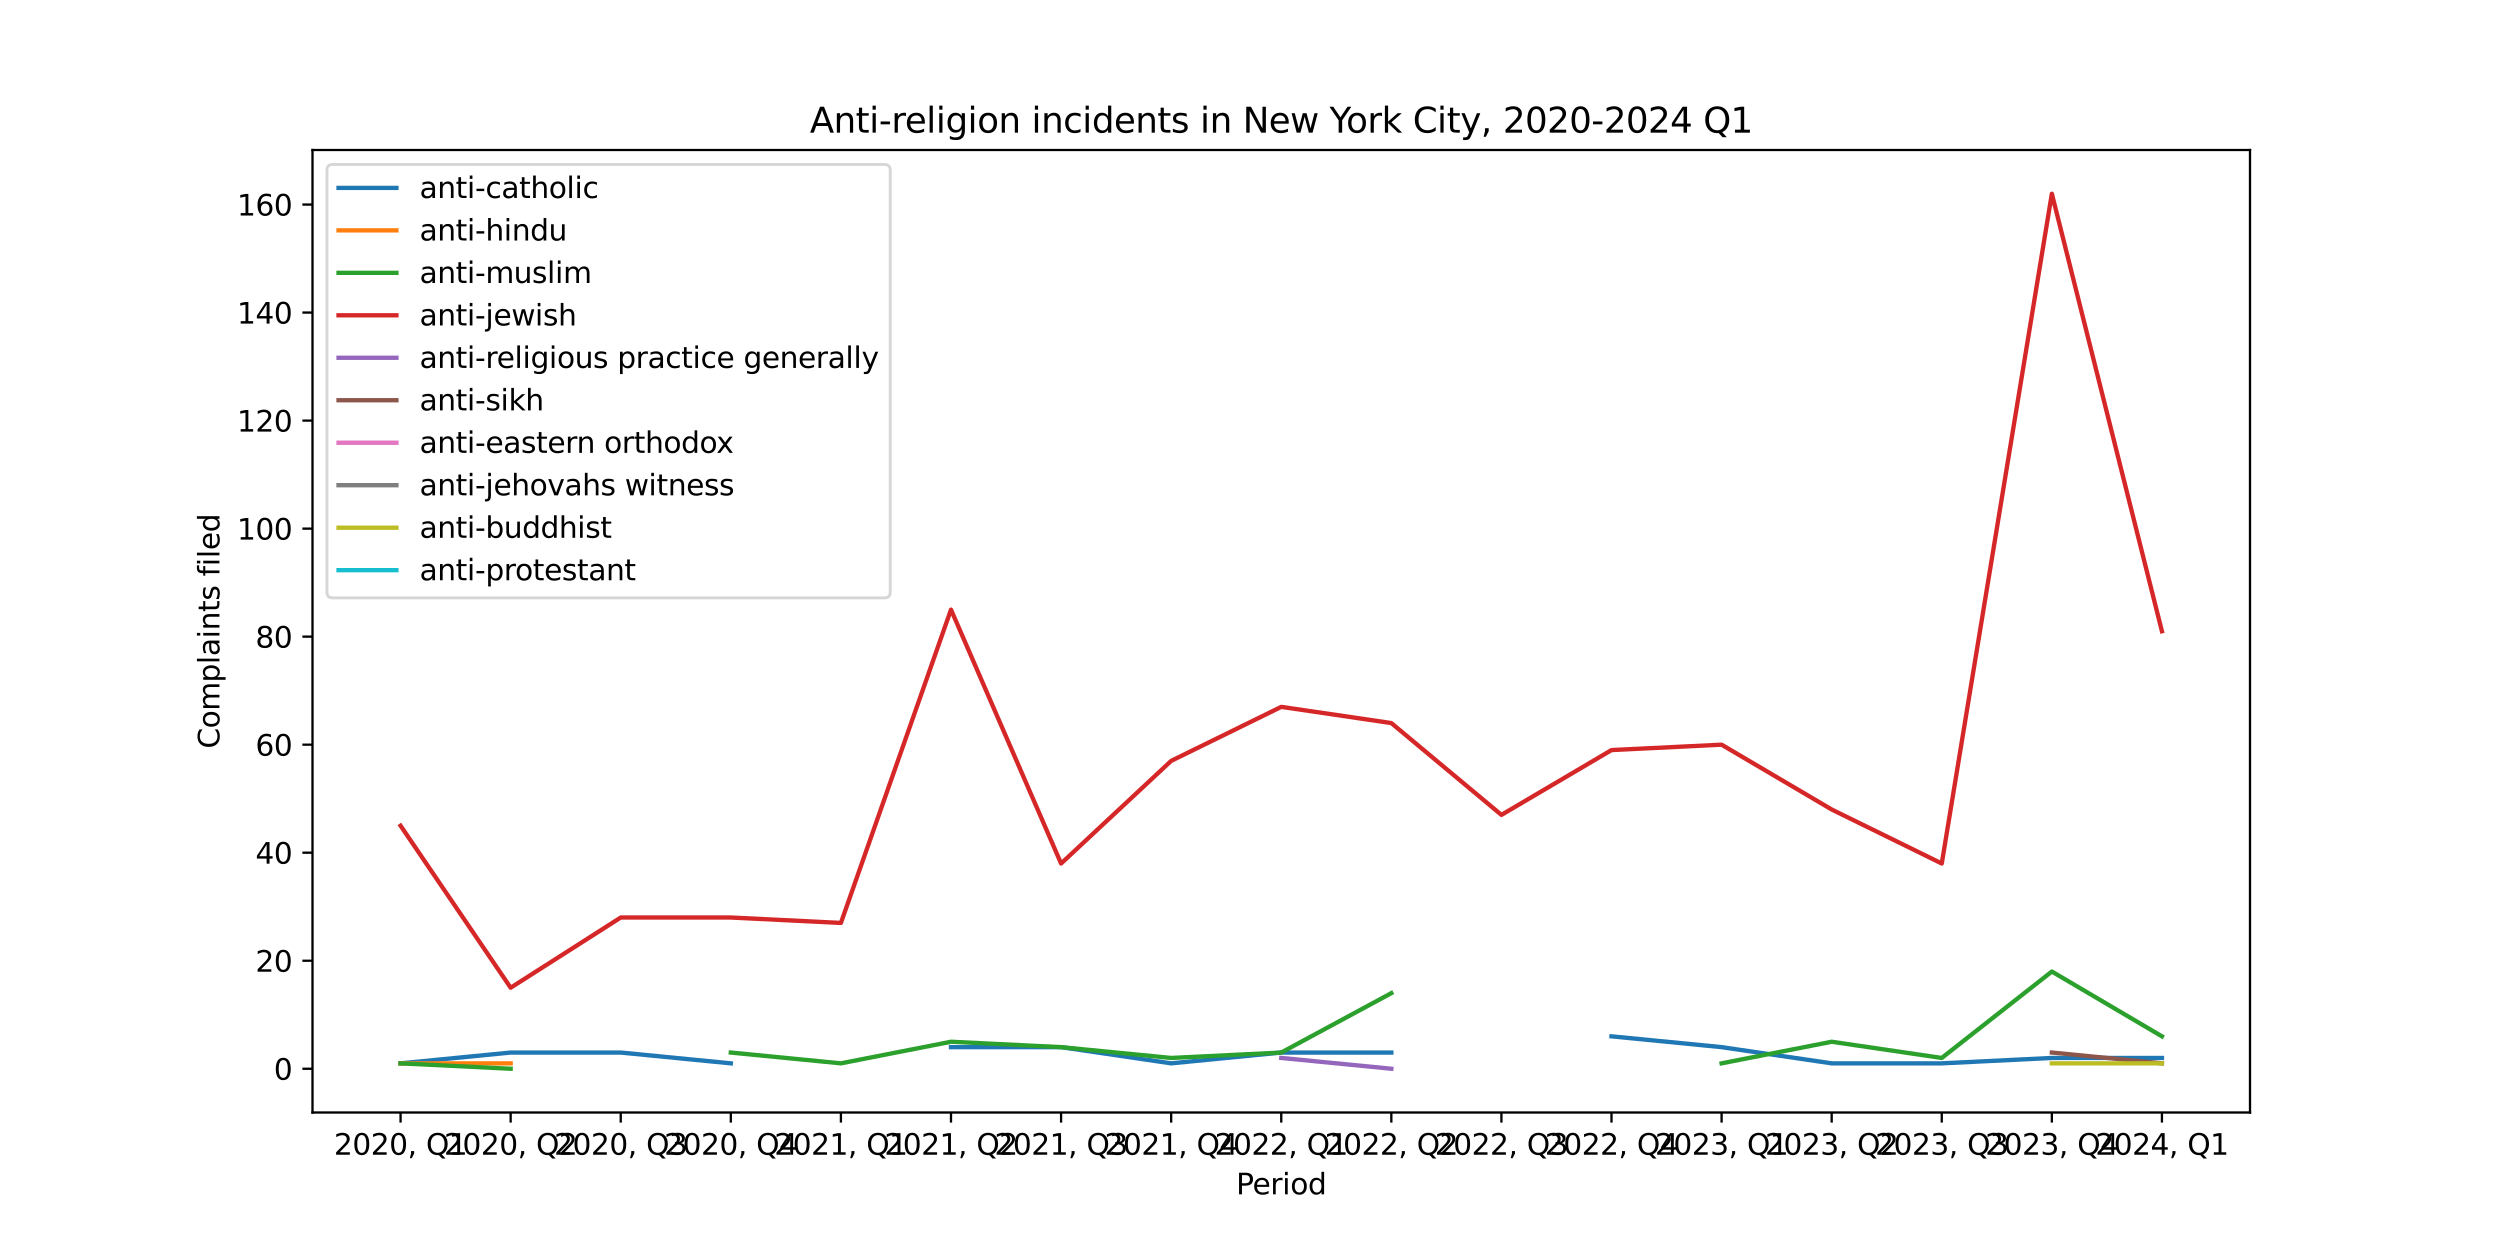 <?xml version="1.0" encoding="utf-8" standalone="no"?>
<!DOCTYPE svg PUBLIC "-//W3C//DTD SVG 1.1//EN"
  "http://www.w3.org/Graphics/SVG/1.1/DTD/svg11.dtd">
<svg xmlns:xlink="http://www.w3.org/1999/xlink" width="864pt" height="432pt" viewBox="0 0 864 432" xmlns="http://www.w3.org/2000/svg" version="1.1">
 <defs>
  <style type="text/css">*{stroke-linejoin: round; stroke-linecap: butt}</style>
 </defs>
 <g id="figure_1">
  <g id="patch_1">
   <path d="M 0 432 
L 864 432 
L 864 0 
L 0 0 
z
" style="fill: #ffffff"/>
  </g>
  <g id="axes_1">
   <g id="patch_2">
    <path d="M 108 384.48 
L 777.6 384.48 
L 777.6 51.84 
L 108 51.84 
z
" style="fill: #ffffff"/>
   </g>
   <g id="matplotlib.axis_1">
    <g id="xtick_1">
     <g id="line2d_1">
      <defs>
       <path id="m93e5ecb698" d="M 0 0 
L 0 3.5 
" style="stroke: #000000; stroke-width: 0.8"/>
      </defs>
      <g>
       <use xlink:href="#m93e5ecb698" x="138.436" y="384.48" style="stroke: #000000; stroke-width: 0.8"/>
      </g>
     </g>
     <g id="text_1">
      <!-- 2020, Q1 -->
      <g transform="translate(115.416 399.078) scale(0.1 -0.1)">
       <defs>
        <path id="DejaVuSans-32" d="M 1228 531 
L 3431 531 
L 3431 0 
L 469 0 
L 469 531 
Q 828 903 1448 1529 
Q 2069 2156 2228 2338 
Q 2531 2678 2651 2914 
Q 2772 3150 2772 3378 
Q 2772 3750 2511 3984 
Q 2250 4219 1831 4219 
Q 1534 4219 1204 4116 
Q 875 4013 500 3803 
L 500 4441 
Q 881 4594 1212 4672 
Q 1544 4750 1819 4750 
Q 2544 4750 2975 4387 
Q 3406 4025 3406 3419 
Q 3406 3131 3298 2873 
Q 3191 2616 2906 2266 
Q 2828 2175 2409 1742 
Q 1991 1309 1228 531 
z
" transform="scale(0.016)"/>
        <path id="DejaVuSans-30" d="M 2034 4250 
Q 1547 4250 1301 3770 
Q 1056 3291 1056 2328 
Q 1056 1369 1301 889 
Q 1547 409 2034 409 
Q 2525 409 2770 889 
Q 3016 1369 3016 2328 
Q 3016 3291 2770 3770 
Q 2525 4250 2034 4250 
z
M 2034 4750 
Q 2819 4750 3233 4129 
Q 3647 3509 3647 2328 
Q 3647 1150 3233 529 
Q 2819 -91 2034 -91 
Q 1250 -91 836 529 
Q 422 1150 422 2328 
Q 422 3509 836 4129 
Q 1250 4750 2034 4750 
z
" transform="scale(0.016)"/>
        <path id="DejaVuSans-2c" d="M 750 794 
L 1409 794 
L 1409 256 
L 897 -744 
L 494 -744 
L 750 256 
L 750 794 
z
" transform="scale(0.016)"/>
        <path id="DejaVuSans-20" transform="scale(0.016)"/>
        <path id="DejaVuSans-51" d="M 2522 4238 
Q 1834 4238 1429 3725 
Q 1025 3213 1025 2328 
Q 1025 1447 1429 934 
Q 1834 422 2522 422 
Q 3209 422 3611 934 
Q 4013 1447 4013 2328 
Q 4013 3213 3611 3725 
Q 3209 4238 2522 4238 
z
M 3406 84 
L 4238 -825 
L 3475 -825 
L 2784 -78 
Q 2681 -84 2626 -87 
Q 2572 -91 2522 -91 
Q 1538 -91 948 567 
Q 359 1225 359 2328 
Q 359 3434 948 4092 
Q 1538 4750 2522 4750 
Q 3503 4750 4090 4092 
Q 4678 3434 4678 2328 
Q 4678 1516 4351 937 
Q 4025 359 3406 84 
z
" transform="scale(0.016)"/>
        <path id="DejaVuSans-31" d="M 794 531 
L 1825 531 
L 1825 4091 
L 703 3866 
L 703 4441 
L 1819 4666 
L 2450 4666 
L 2450 531 
L 3481 531 
L 3481 0 
L 794 0 
L 794 531 
z
" transform="scale(0.016)"/>
       </defs>
       <use xlink:href="#DejaVuSans-32"/>
       <use xlink:href="#DejaVuSans-30" x="63.623"/>
       <use xlink:href="#DejaVuSans-32" x="127.246"/>
       <use xlink:href="#DejaVuSans-30" x="190.869"/>
       <use xlink:href="#DejaVuSans-2c" x="254.492"/>
       <use xlink:href="#DejaVuSans-20" x="286.279"/>
       <use xlink:href="#DejaVuSans-51" x="318.066"/>
       <use xlink:href="#DejaVuSans-31" x="396.777"/>
      </g>
     </g>
    </g>
    <g id="xtick_2">
     <g id="line2d_2">
      <g>
       <use xlink:href="#m93e5ecb698" x="176.482" y="384.48" style="stroke: #000000; stroke-width: 0.8"/>
      </g>
     </g>
     <g id="text_2">
      <!-- 2020, Q2 -->
      <g transform="translate(153.462 399.078) scale(0.1 -0.1)">
       <use xlink:href="#DejaVuSans-32"/>
       <use xlink:href="#DejaVuSans-30" x="63.623"/>
       <use xlink:href="#DejaVuSans-32" x="127.246"/>
       <use xlink:href="#DejaVuSans-30" x="190.869"/>
       <use xlink:href="#DejaVuSans-2c" x="254.492"/>
       <use xlink:href="#DejaVuSans-20" x="286.279"/>
       <use xlink:href="#DejaVuSans-51" x="318.066"/>
       <use xlink:href="#DejaVuSans-32" x="396.777"/>
      </g>
     </g>
    </g>
    <g id="xtick_3">
     <g id="line2d_3">
      <g>
       <use xlink:href="#m93e5ecb698" x="214.527" y="384.48" style="stroke: #000000; stroke-width: 0.8"/>
      </g>
     </g>
     <g id="text_3">
      <!-- 2020, Q3 -->
      <g transform="translate(191.507 399.078) scale(0.1 -0.1)">
       <defs>
        <path id="DejaVuSans-33" d="M 2597 2516 
Q 3050 2419 3304 2112 
Q 3559 1806 3559 1356 
Q 3559 666 3084 287 
Q 2609 -91 1734 -91 
Q 1441 -91 1130 -33 
Q 819 25 488 141 
L 488 750 
Q 750 597 1062 519 
Q 1375 441 1716 441 
Q 2309 441 2620 675 
Q 2931 909 2931 1356 
Q 2931 1769 2642 2001 
Q 2353 2234 1838 2234 
L 1294 2234 
L 1294 2753 
L 1863 2753 
Q 2328 2753 2575 2939 
Q 2822 3125 2822 3475 
Q 2822 3834 2567 4026 
Q 2313 4219 1838 4219 
Q 1578 4219 1281 4162 
Q 984 4106 628 3988 
L 628 4550 
Q 988 4650 1302 4700 
Q 1616 4750 1894 4750 
Q 2613 4750 3031 4423 
Q 3450 4097 3450 3541 
Q 3450 3153 3228 2886 
Q 3006 2619 2597 2516 
z
" transform="scale(0.016)"/>
       </defs>
       <use xlink:href="#DejaVuSans-32"/>
       <use xlink:href="#DejaVuSans-30" x="63.623"/>
       <use xlink:href="#DejaVuSans-32" x="127.246"/>
       <use xlink:href="#DejaVuSans-30" x="190.869"/>
       <use xlink:href="#DejaVuSans-2c" x="254.492"/>
       <use xlink:href="#DejaVuSans-20" x="286.279"/>
       <use xlink:href="#DejaVuSans-51" x="318.066"/>
       <use xlink:href="#DejaVuSans-33" x="396.777"/>
      </g>
     </g>
    </g>
    <g id="xtick_4">
     <g id="line2d_4">
      <g>
       <use xlink:href="#m93e5ecb698" x="252.573" y="384.48" style="stroke: #000000; stroke-width: 0.8"/>
      </g>
     </g>
     <g id="text_4">
      <!-- 2020, Q4 -->
      <g transform="translate(229.552 399.078) scale(0.1 -0.1)">
       <defs>
        <path id="DejaVuSans-34" d="M 2419 4116 
L 825 1625 
L 2419 1625 
L 2419 4116 
z
M 2253 4666 
L 3047 4666 
L 3047 1625 
L 3713 1625 
L 3713 1100 
L 3047 1100 
L 3047 0 
L 2419 0 
L 2419 1100 
L 313 1100 
L 313 1709 
L 2253 4666 
z
" transform="scale(0.016)"/>
       </defs>
       <use xlink:href="#DejaVuSans-32"/>
       <use xlink:href="#DejaVuSans-30" x="63.623"/>
       <use xlink:href="#DejaVuSans-32" x="127.246"/>
       <use xlink:href="#DejaVuSans-30" x="190.869"/>
       <use xlink:href="#DejaVuSans-2c" x="254.492"/>
       <use xlink:href="#DejaVuSans-20" x="286.279"/>
       <use xlink:href="#DejaVuSans-51" x="318.066"/>
       <use xlink:href="#DejaVuSans-34" x="396.777"/>
      </g>
     </g>
    </g>
    <g id="xtick_5">
     <g id="line2d_5">
      <g>
       <use xlink:href="#m93e5ecb698" x="290.618" y="384.48" style="stroke: #000000; stroke-width: 0.8"/>
      </g>
     </g>
     <g id="text_5">
      <!-- 2021, Q1 -->
      <g transform="translate(267.598 399.078) scale(0.1 -0.1)">
       <use xlink:href="#DejaVuSans-32"/>
       <use xlink:href="#DejaVuSans-30" x="63.623"/>
       <use xlink:href="#DejaVuSans-32" x="127.246"/>
       <use xlink:href="#DejaVuSans-31" x="190.869"/>
       <use xlink:href="#DejaVuSans-2c" x="254.492"/>
       <use xlink:href="#DejaVuSans-20" x="286.279"/>
       <use xlink:href="#DejaVuSans-51" x="318.066"/>
       <use xlink:href="#DejaVuSans-31" x="396.777"/>
      </g>
     </g>
    </g>
    <g id="xtick_6">
     <g id="line2d_6">
      <g>
       <use xlink:href="#m93e5ecb698" x="328.664" y="384.48" style="stroke: #000000; stroke-width: 0.8"/>
      </g>
     </g>
     <g id="text_6">
      <!-- 2021, Q2 -->
      <g transform="translate(305.643 399.078) scale(0.1 -0.1)">
       <use xlink:href="#DejaVuSans-32"/>
       <use xlink:href="#DejaVuSans-30" x="63.623"/>
       <use xlink:href="#DejaVuSans-32" x="127.246"/>
       <use xlink:href="#DejaVuSans-31" x="190.869"/>
       <use xlink:href="#DejaVuSans-2c" x="254.492"/>
       <use xlink:href="#DejaVuSans-20" x="286.279"/>
       <use xlink:href="#DejaVuSans-51" x="318.066"/>
       <use xlink:href="#DejaVuSans-32" x="396.777"/>
      </g>
     </g>
    </g>
    <g id="xtick_7">
     <g id="line2d_7">
      <g>
       <use xlink:href="#m93e5ecb698" x="366.709" y="384.48" style="stroke: #000000; stroke-width: 0.8"/>
      </g>
     </g>
     <g id="text_7">
      <!-- 2021, Q3 -->
      <g transform="translate(343.689 399.078) scale(0.1 -0.1)">
       <use xlink:href="#DejaVuSans-32"/>
       <use xlink:href="#DejaVuSans-30" x="63.623"/>
       <use xlink:href="#DejaVuSans-32" x="127.246"/>
       <use xlink:href="#DejaVuSans-31" x="190.869"/>
       <use xlink:href="#DejaVuSans-2c" x="254.492"/>
       <use xlink:href="#DejaVuSans-20" x="286.279"/>
       <use xlink:href="#DejaVuSans-51" x="318.066"/>
       <use xlink:href="#DejaVuSans-33" x="396.777"/>
      </g>
     </g>
    </g>
    <g id="xtick_8">
     <g id="line2d_8">
      <g>
       <use xlink:href="#m93e5ecb698" x="404.755" y="384.48" style="stroke: #000000; stroke-width: 0.8"/>
      </g>
     </g>
     <g id="text_8">
      <!-- 2021, Q4 -->
      <g transform="translate(381.734 399.078) scale(0.1 -0.1)">
       <use xlink:href="#DejaVuSans-32"/>
       <use xlink:href="#DejaVuSans-30" x="63.623"/>
       <use xlink:href="#DejaVuSans-32" x="127.246"/>
       <use xlink:href="#DejaVuSans-31" x="190.869"/>
       <use xlink:href="#DejaVuSans-2c" x="254.492"/>
       <use xlink:href="#DejaVuSans-20" x="286.279"/>
       <use xlink:href="#DejaVuSans-51" x="318.066"/>
       <use xlink:href="#DejaVuSans-34" x="396.777"/>
      </g>
     </g>
    </g>
    <g id="xtick_9">
     <g id="line2d_9">
      <g>
       <use xlink:href="#m93e5ecb698" x="442.8" y="384.48" style="stroke: #000000; stroke-width: 0.8"/>
      </g>
     </g>
     <g id="text_9">
      <!-- 2022, Q1 -->
      <g transform="translate(419.78 399.078) scale(0.1 -0.1)">
       <use xlink:href="#DejaVuSans-32"/>
       <use xlink:href="#DejaVuSans-30" x="63.623"/>
       <use xlink:href="#DejaVuSans-32" x="127.246"/>
       <use xlink:href="#DejaVuSans-32" x="190.869"/>
       <use xlink:href="#DejaVuSans-2c" x="254.492"/>
       <use xlink:href="#DejaVuSans-20" x="286.279"/>
       <use xlink:href="#DejaVuSans-51" x="318.066"/>
       <use xlink:href="#DejaVuSans-31" x="396.777"/>
      </g>
     </g>
    </g>
    <g id="xtick_10">
     <g id="line2d_10">
      <g>
       <use xlink:href="#m93e5ecb698" x="480.845" y="384.48" style="stroke: #000000; stroke-width: 0.8"/>
      </g>
     </g>
     <g id="text_10">
      <!-- 2022, Q2 -->
      <g transform="translate(457.825 399.078) scale(0.1 -0.1)">
       <use xlink:href="#DejaVuSans-32"/>
       <use xlink:href="#DejaVuSans-30" x="63.623"/>
       <use xlink:href="#DejaVuSans-32" x="127.246"/>
       <use xlink:href="#DejaVuSans-32" x="190.869"/>
       <use xlink:href="#DejaVuSans-2c" x="254.492"/>
       <use xlink:href="#DejaVuSans-20" x="286.279"/>
       <use xlink:href="#DejaVuSans-51" x="318.066"/>
       <use xlink:href="#DejaVuSans-32" x="396.777"/>
      </g>
     </g>
    </g>
    <g id="xtick_11">
     <g id="line2d_11">
      <g>
       <use xlink:href="#m93e5ecb698" x="518.891" y="384.48" style="stroke: #000000; stroke-width: 0.8"/>
      </g>
     </g>
     <g id="text_11">
      <!-- 2022, Q3 -->
      <g transform="translate(495.871 399.078) scale(0.1 -0.1)">
       <use xlink:href="#DejaVuSans-32"/>
       <use xlink:href="#DejaVuSans-30" x="63.623"/>
       <use xlink:href="#DejaVuSans-32" x="127.246"/>
       <use xlink:href="#DejaVuSans-32" x="190.869"/>
       <use xlink:href="#DejaVuSans-2c" x="254.492"/>
       <use xlink:href="#DejaVuSans-20" x="286.279"/>
       <use xlink:href="#DejaVuSans-51" x="318.066"/>
       <use xlink:href="#DejaVuSans-33" x="396.777"/>
      </g>
     </g>
    </g>
    <g id="xtick_12">
     <g id="line2d_12">
      <g>
       <use xlink:href="#m93e5ecb698" x="556.936" y="384.48" style="stroke: #000000; stroke-width: 0.8"/>
      </g>
     </g>
     <g id="text_12">
      <!-- 2022, Q4 -->
      <g transform="translate(533.916 399.078) scale(0.1 -0.1)">
       <use xlink:href="#DejaVuSans-32"/>
       <use xlink:href="#DejaVuSans-30" x="63.623"/>
       <use xlink:href="#DejaVuSans-32" x="127.246"/>
       <use xlink:href="#DejaVuSans-32" x="190.869"/>
       <use xlink:href="#DejaVuSans-2c" x="254.492"/>
       <use xlink:href="#DejaVuSans-20" x="286.279"/>
       <use xlink:href="#DejaVuSans-51" x="318.066"/>
       <use xlink:href="#DejaVuSans-34" x="396.777"/>
      </g>
     </g>
    </g>
    <g id="xtick_13">
     <g id="line2d_13">
      <g>
       <use xlink:href="#m93e5ecb698" x="594.982" y="384.48" style="stroke: #000000; stroke-width: 0.8"/>
      </g>
     </g>
     <g id="text_13">
      <!-- 2023, Q1 -->
      <g transform="translate(571.962 399.078) scale(0.1 -0.1)">
       <use xlink:href="#DejaVuSans-32"/>
       <use xlink:href="#DejaVuSans-30" x="63.623"/>
       <use xlink:href="#DejaVuSans-32" x="127.246"/>
       <use xlink:href="#DejaVuSans-33" x="190.869"/>
       <use xlink:href="#DejaVuSans-2c" x="254.492"/>
       <use xlink:href="#DejaVuSans-20" x="286.279"/>
       <use xlink:href="#DejaVuSans-51" x="318.066"/>
       <use xlink:href="#DejaVuSans-31" x="396.777"/>
      </g>
     </g>
    </g>
    <g id="xtick_14">
     <g id="line2d_14">
      <g>
       <use xlink:href="#m93e5ecb698" x="633.027" y="384.48" style="stroke: #000000; stroke-width: 0.8"/>
      </g>
     </g>
     <g id="text_14">
      <!-- 2023, Q2 -->
      <g transform="translate(610.007 399.078) scale(0.1 -0.1)">
       <use xlink:href="#DejaVuSans-32"/>
       <use xlink:href="#DejaVuSans-30" x="63.623"/>
       <use xlink:href="#DejaVuSans-32" x="127.246"/>
       <use xlink:href="#DejaVuSans-33" x="190.869"/>
       <use xlink:href="#DejaVuSans-2c" x="254.492"/>
       <use xlink:href="#DejaVuSans-20" x="286.279"/>
       <use xlink:href="#DejaVuSans-51" x="318.066"/>
       <use xlink:href="#DejaVuSans-32" x="396.777"/>
      </g>
     </g>
    </g>
    <g id="xtick_15">
     <g id="line2d_15">
      <g>
       <use xlink:href="#m93e5ecb698" x="671.073" y="384.48" style="stroke: #000000; stroke-width: 0.8"/>
      </g>
     </g>
     <g id="text_15">
      <!-- 2023, Q3 -->
      <g transform="translate(648.052 399.078) scale(0.1 -0.1)">
       <use xlink:href="#DejaVuSans-32"/>
       <use xlink:href="#DejaVuSans-30" x="63.623"/>
       <use xlink:href="#DejaVuSans-32" x="127.246"/>
       <use xlink:href="#DejaVuSans-33" x="190.869"/>
       <use xlink:href="#DejaVuSans-2c" x="254.492"/>
       <use xlink:href="#DejaVuSans-20" x="286.279"/>
       <use xlink:href="#DejaVuSans-51" x="318.066"/>
       <use xlink:href="#DejaVuSans-33" x="396.777"/>
      </g>
     </g>
    </g>
    <g id="xtick_16">
     <g id="line2d_16">
      <g>
       <use xlink:href="#m93e5ecb698" x="709.118" y="384.48" style="stroke: #000000; stroke-width: 0.8"/>
      </g>
     </g>
     <g id="text_16">
      <!-- 2023, Q4 -->
      <g transform="translate(686.098 399.078) scale(0.1 -0.1)">
       <use xlink:href="#DejaVuSans-32"/>
       <use xlink:href="#DejaVuSans-30" x="63.623"/>
       <use xlink:href="#DejaVuSans-32" x="127.246"/>
       <use xlink:href="#DejaVuSans-33" x="190.869"/>
       <use xlink:href="#DejaVuSans-2c" x="254.492"/>
       <use xlink:href="#DejaVuSans-20" x="286.279"/>
       <use xlink:href="#DejaVuSans-51" x="318.066"/>
       <use xlink:href="#DejaVuSans-34" x="396.777"/>
      </g>
     </g>
    </g>
    <g id="xtick_17">
     <g id="line2d_17">
      <g>
       <use xlink:href="#m93e5ecb698" x="747.164" y="384.48" style="stroke: #000000; stroke-width: 0.8"/>
      </g>
     </g>
     <g id="text_17">
      <!-- 2024, Q1 -->
      <g transform="translate(724.143 399.078) scale(0.1 -0.1)">
       <use xlink:href="#DejaVuSans-32"/>
       <use xlink:href="#DejaVuSans-30" x="63.623"/>
       <use xlink:href="#DejaVuSans-32" x="127.246"/>
       <use xlink:href="#DejaVuSans-34" x="190.869"/>
       <use xlink:href="#DejaVuSans-2c" x="254.492"/>
       <use xlink:href="#DejaVuSans-20" x="286.279"/>
       <use xlink:href="#DejaVuSans-51" x="318.066"/>
       <use xlink:href="#DejaVuSans-31" x="396.777"/>
      </g>
     </g>
    </g>
    <g id="text_18">
     <!-- Period -->
     <g transform="translate(427.212 412.757) scale(0.1 -0.1)">
      <defs>
       <path id="DejaVuSans-50" d="M 1259 4147 
L 1259 2394 
L 2053 2394 
Q 2494 2394 2734 2622 
Q 2975 2850 2975 3272 
Q 2975 3691 2734 3919 
Q 2494 4147 2053 4147 
L 1259 4147 
z
M 628 4666 
L 2053 4666 
Q 2838 4666 3239 4311 
Q 3641 3956 3641 3272 
Q 3641 2581 3239 2228 
Q 2838 1875 2053 1875 
L 1259 1875 
L 1259 0 
L 628 0 
L 628 4666 
z
" transform="scale(0.016)"/>
       <path id="DejaVuSans-65" d="M 3597 1894 
L 3597 1613 
L 953 1613 
Q 991 1019 1311 708 
Q 1631 397 2203 397 
Q 2534 397 2845 478 
Q 3156 559 3463 722 
L 3463 178 
Q 3153 47 2828 -22 
Q 2503 -91 2169 -91 
Q 1331 -91 842 396 
Q 353 884 353 1716 
Q 353 2575 817 3079 
Q 1281 3584 2069 3584 
Q 2775 3584 3186 3129 
Q 3597 2675 3597 1894 
z
M 3022 2063 
Q 3016 2534 2758 2815 
Q 2500 3097 2075 3097 
Q 1594 3097 1305 2825 
Q 1016 2553 972 2059 
L 3022 2063 
z
" transform="scale(0.016)"/>
       <path id="DejaVuSans-72" d="M 2631 2963 
Q 2534 3019 2420 3045 
Q 2306 3072 2169 3072 
Q 1681 3072 1420 2755 
Q 1159 2438 1159 1844 
L 1159 0 
L 581 0 
L 581 3500 
L 1159 3500 
L 1159 2956 
Q 1341 3275 1631 3429 
Q 1922 3584 2338 3584 
Q 2397 3584 2469 3576 
Q 2541 3569 2628 3553 
L 2631 2963 
z
" transform="scale(0.016)"/>
       <path id="DejaVuSans-69" d="M 603 3500 
L 1178 3500 
L 1178 0 
L 603 0 
L 603 3500 
z
M 603 4863 
L 1178 4863 
L 1178 4134 
L 603 4134 
L 603 4863 
z
" transform="scale(0.016)"/>
       <path id="DejaVuSans-6f" d="M 1959 3097 
Q 1497 3097 1228 2736 
Q 959 2375 959 1747 
Q 959 1119 1226 758 
Q 1494 397 1959 397 
Q 2419 397 2687 759 
Q 2956 1122 2956 1747 
Q 2956 2369 2687 2733 
Q 2419 3097 1959 3097 
z
M 1959 3584 
Q 2709 3584 3137 3096 
Q 3566 2609 3566 1747 
Q 3566 888 3137 398 
Q 2709 -91 1959 -91 
Q 1206 -91 779 398 
Q 353 888 353 1747 
Q 353 2609 779 3096 
Q 1206 3584 1959 3584 
z
" transform="scale(0.016)"/>
       <path id="DejaVuSans-64" d="M 2906 2969 
L 2906 4863 
L 3481 4863 
L 3481 0 
L 2906 0 
L 2906 525 
Q 2725 213 2448 61 
Q 2172 -91 1784 -91 
Q 1150 -91 751 415 
Q 353 922 353 1747 
Q 353 2572 751 3078 
Q 1150 3584 1784 3584 
Q 2172 3584 2448 3432 
Q 2725 3281 2906 2969 
z
M 947 1747 
Q 947 1113 1208 752 
Q 1469 391 1925 391 
Q 2381 391 2643 752 
Q 2906 1113 2906 1747 
Q 2906 2381 2643 2742 
Q 2381 3103 1925 3103 
Q 1469 3103 1208 2742 
Q 947 2381 947 1747 
z
" transform="scale(0.016)"/>
      </defs>
      <use xlink:href="#DejaVuSans-50"/>
      <use xlink:href="#DejaVuSans-65" x="56.678"/>
      <use xlink:href="#DejaVuSans-72" x="118.201"/>
      <use xlink:href="#DejaVuSans-69" x="159.314"/>
      <use xlink:href="#DejaVuSans-6f" x="187.098"/>
      <use xlink:href="#DejaVuSans-64" x="248.279"/>
     </g>
    </g>
   </g>
   <g id="matplotlib.axis_2">
    <g id="ytick_1">
     <g id="line2d_18">
      <defs>
       <path id="m1e6fe5650b" d="M 0 0 
L -3.5 0 
" style="stroke: #000000; stroke-width: 0.8"/>
      </defs>
      <g>
       <use xlink:href="#m1e6fe5650b" x="108" y="369.36" style="stroke: #000000; stroke-width: 0.8"/>
      </g>
     </g>
     <g id="text_19">
      <!-- 0 -->
      <g transform="translate(94.638 373.159) scale(0.1 -0.1)">
       <use xlink:href="#DejaVuSans-30"/>
      </g>
     </g>
    </g>
    <g id="ytick_2">
     <g id="line2d_19">
      <g>
       <use xlink:href="#m1e6fe5650b" x="108" y="332.027" style="stroke: #000000; stroke-width: 0.8"/>
      </g>
     </g>
     <g id="text_20">
      <!-- 20 -->
      <g transform="translate(88.275 335.826) scale(0.1 -0.1)">
       <use xlink:href="#DejaVuSans-32"/>
       <use xlink:href="#DejaVuSans-30" x="63.623"/>
      </g>
     </g>
    </g>
    <g id="ytick_3">
     <g id="line2d_20">
      <g>
       <use xlink:href="#m1e6fe5650b" x="108" y="294.693" style="stroke: #000000; stroke-width: 0.8"/>
      </g>
     </g>
     <g id="text_21">
      <!-- 40 -->
      <g transform="translate(88.275 298.493) scale(0.1 -0.1)">
       <use xlink:href="#DejaVuSans-34"/>
       <use xlink:href="#DejaVuSans-30" x="63.623"/>
      </g>
     </g>
    </g>
    <g id="ytick_4">
     <g id="line2d_21">
      <g>
       <use xlink:href="#m1e6fe5650b" x="108" y="257.36" style="stroke: #000000; stroke-width: 0.8"/>
      </g>
     </g>
     <g id="text_22">
      <!-- 60 -->
      <g transform="translate(88.275 261.159) scale(0.1 -0.1)">
       <defs>
        <path id="DejaVuSans-36" d="M 2113 2584 
Q 1688 2584 1439 2293 
Q 1191 2003 1191 1497 
Q 1191 994 1439 701 
Q 1688 409 2113 409 
Q 2538 409 2786 701 
Q 3034 994 3034 1497 
Q 3034 2003 2786 2293 
Q 2538 2584 2113 2584 
z
M 3366 4563 
L 3366 3988 
Q 3128 4100 2886 4159 
Q 2644 4219 2406 4219 
Q 1781 4219 1451 3797 
Q 1122 3375 1075 2522 
Q 1259 2794 1537 2939 
Q 1816 3084 2150 3084 
Q 2853 3084 3261 2657 
Q 3669 2231 3669 1497 
Q 3669 778 3244 343 
Q 2819 -91 2113 -91 
Q 1303 -91 875 529 
Q 447 1150 447 2328 
Q 447 3434 972 4092 
Q 1497 4750 2381 4750 
Q 2619 4750 2861 4703 
Q 3103 4656 3366 4563 
z
" transform="scale(0.016)"/>
       </defs>
       <use xlink:href="#DejaVuSans-36"/>
       <use xlink:href="#DejaVuSans-30" x="63.623"/>
      </g>
     </g>
    </g>
    <g id="ytick_5">
     <g id="line2d_22">
      <g>
       <use xlink:href="#m1e6fe5650b" x="108" y="220.027" style="stroke: #000000; stroke-width: 0.8"/>
      </g>
     </g>
     <g id="text_23">
      <!-- 80 -->
      <g transform="translate(88.275 223.826) scale(0.1 -0.1)">
       <defs>
        <path id="DejaVuSans-38" d="M 2034 2216 
Q 1584 2216 1326 1975 
Q 1069 1734 1069 1313 
Q 1069 891 1326 650 
Q 1584 409 2034 409 
Q 2484 409 2743 651 
Q 3003 894 3003 1313 
Q 3003 1734 2745 1975 
Q 2488 2216 2034 2216 
z
M 1403 2484 
Q 997 2584 770 2862 
Q 544 3141 544 3541 
Q 544 4100 942 4425 
Q 1341 4750 2034 4750 
Q 2731 4750 3128 4425 
Q 3525 4100 3525 3541 
Q 3525 3141 3298 2862 
Q 3072 2584 2669 2484 
Q 3125 2378 3379 2068 
Q 3634 1759 3634 1313 
Q 3634 634 3220 271 
Q 2806 -91 2034 -91 
Q 1263 -91 848 271 
Q 434 634 434 1313 
Q 434 1759 690 2068 
Q 947 2378 1403 2484 
z
M 1172 3481 
Q 1172 3119 1398 2916 
Q 1625 2713 2034 2713 
Q 2441 2713 2670 2916 
Q 2900 3119 2900 3481 
Q 2900 3844 2670 4047 
Q 2441 4250 2034 4250 
Q 1625 4250 1398 4047 
Q 1172 3844 1172 3481 
z
" transform="scale(0.016)"/>
       </defs>
       <use xlink:href="#DejaVuSans-38"/>
       <use xlink:href="#DejaVuSans-30" x="63.623"/>
      </g>
     </g>
    </g>
    <g id="ytick_6">
     <g id="line2d_23">
      <g>
       <use xlink:href="#m1e6fe5650b" x="108" y="182.693" style="stroke: #000000; stroke-width: 0.8"/>
      </g>
     </g>
     <g id="text_24">
      <!-- 100 -->
      <g transform="translate(81.912 186.493) scale(0.1 -0.1)">
       <use xlink:href="#DejaVuSans-31"/>
       <use xlink:href="#DejaVuSans-30" x="63.623"/>
       <use xlink:href="#DejaVuSans-30" x="127.246"/>
      </g>
     </g>
    </g>
    <g id="ytick_7">
     <g id="line2d_24">
      <g>
       <use xlink:href="#m1e6fe5650b" x="108" y="145.36" style="stroke: #000000; stroke-width: 0.8"/>
      </g>
     </g>
     <g id="text_25">
      <!-- 120 -->
      <g transform="translate(81.912 149.159) scale(0.1 -0.1)">
       <use xlink:href="#DejaVuSans-31"/>
       <use xlink:href="#DejaVuSans-32" x="63.623"/>
       <use xlink:href="#DejaVuSans-30" x="127.246"/>
      </g>
     </g>
    </g>
    <g id="ytick_8">
     <g id="line2d_25">
      <g>
       <use xlink:href="#m1e6fe5650b" x="108" y="108.027" style="stroke: #000000; stroke-width: 0.8"/>
      </g>
     </g>
     <g id="text_26">
      <!-- 140 -->
      <g transform="translate(81.912 111.826) scale(0.1 -0.1)">
       <use xlink:href="#DejaVuSans-31"/>
       <use xlink:href="#DejaVuSans-34" x="63.623"/>
       <use xlink:href="#DejaVuSans-30" x="127.246"/>
      </g>
     </g>
    </g>
    <g id="ytick_9">
     <g id="line2d_26">
      <g>
       <use xlink:href="#m1e6fe5650b" x="108" y="70.693" style="stroke: #000000; stroke-width: 0.8"/>
      </g>
     </g>
     <g id="text_27">
      <!-- 160 -->
      <g transform="translate(81.912 74.493) scale(0.1 -0.1)">
       <use xlink:href="#DejaVuSans-31"/>
       <use xlink:href="#DejaVuSans-36" x="63.623"/>
       <use xlink:href="#DejaVuSans-30" x="127.246"/>
      </g>
     </g>
    </g>
    <g id="text_28">
     <!-- Complaints filed -->
     <g transform="translate(75.833 258.709) rotate(-90) scale(0.1 -0.1)">
      <defs>
       <path id="DejaVuSans-43" d="M 4122 4306 
L 4122 3641 
Q 3803 3938 3442 4084 
Q 3081 4231 2675 4231 
Q 1875 4231 1450 3742 
Q 1025 3253 1025 2328 
Q 1025 1406 1450 917 
Q 1875 428 2675 428 
Q 3081 428 3442 575 
Q 3803 722 4122 1019 
L 4122 359 
Q 3791 134 3420 21 
Q 3050 -91 2638 -91 
Q 1578 -91 968 557 
Q 359 1206 359 2328 
Q 359 3453 968 4101 
Q 1578 4750 2638 4750 
Q 3056 4750 3426 4639 
Q 3797 4528 4122 4306 
z
" transform="scale(0.016)"/>
       <path id="DejaVuSans-6d" d="M 3328 2828 
Q 3544 3216 3844 3400 
Q 4144 3584 4550 3584 
Q 5097 3584 5394 3201 
Q 5691 2819 5691 2113 
L 5691 0 
L 5113 0 
L 5113 2094 
Q 5113 2597 4934 2840 
Q 4756 3084 4391 3084 
Q 3944 3084 3684 2787 
Q 3425 2491 3425 1978 
L 3425 0 
L 2847 0 
L 2847 2094 
Q 2847 2600 2669 2842 
Q 2491 3084 2119 3084 
Q 1678 3084 1418 2786 
Q 1159 2488 1159 1978 
L 1159 0 
L 581 0 
L 581 3500 
L 1159 3500 
L 1159 2956 
Q 1356 3278 1631 3431 
Q 1906 3584 2284 3584 
Q 2666 3584 2933 3390 
Q 3200 3197 3328 2828 
z
" transform="scale(0.016)"/>
       <path id="DejaVuSans-70" d="M 1159 525 
L 1159 -1331 
L 581 -1331 
L 581 3500 
L 1159 3500 
L 1159 2969 
Q 1341 3281 1617 3432 
Q 1894 3584 2278 3584 
Q 2916 3584 3314 3078 
Q 3713 2572 3713 1747 
Q 3713 922 3314 415 
Q 2916 -91 2278 -91 
Q 1894 -91 1617 61 
Q 1341 213 1159 525 
z
M 3116 1747 
Q 3116 2381 2855 2742 
Q 2594 3103 2138 3103 
Q 1681 3103 1420 2742 
Q 1159 2381 1159 1747 
Q 1159 1113 1420 752 
Q 1681 391 2138 391 
Q 2594 391 2855 752 
Q 3116 1113 3116 1747 
z
" transform="scale(0.016)"/>
       <path id="DejaVuSans-6c" d="M 603 4863 
L 1178 4863 
L 1178 0 
L 603 0 
L 603 4863 
z
" transform="scale(0.016)"/>
       <path id="DejaVuSans-61" d="M 2194 1759 
Q 1497 1759 1228 1600 
Q 959 1441 959 1056 
Q 959 750 1161 570 
Q 1363 391 1709 391 
Q 2188 391 2477 730 
Q 2766 1069 2766 1631 
L 2766 1759 
L 2194 1759 
z
M 3341 1997 
L 3341 0 
L 2766 0 
L 2766 531 
Q 2569 213 2275 61 
Q 1981 -91 1556 -91 
Q 1019 -91 701 211 
Q 384 513 384 1019 
Q 384 1609 779 1909 
Q 1175 2209 1959 2209 
L 2766 2209 
L 2766 2266 
Q 2766 2663 2505 2880 
Q 2244 3097 1772 3097 
Q 1472 3097 1187 3025 
Q 903 2953 641 2809 
L 641 3341 
Q 956 3463 1253 3523 
Q 1550 3584 1831 3584 
Q 2591 3584 2966 3190 
Q 3341 2797 3341 1997 
z
" transform="scale(0.016)"/>
       <path id="DejaVuSans-6e" d="M 3513 2113 
L 3513 0 
L 2938 0 
L 2938 2094 
Q 2938 2591 2744 2837 
Q 2550 3084 2163 3084 
Q 1697 3084 1428 2787 
Q 1159 2491 1159 1978 
L 1159 0 
L 581 0 
L 581 3500 
L 1159 3500 
L 1159 2956 
Q 1366 3272 1645 3428 
Q 1925 3584 2291 3584 
Q 2894 3584 3203 3211 
Q 3513 2838 3513 2113 
z
" transform="scale(0.016)"/>
       <path id="DejaVuSans-74" d="M 1172 4494 
L 1172 3500 
L 2356 3500 
L 2356 3053 
L 1172 3053 
L 1172 1153 
Q 1172 725 1289 603 
Q 1406 481 1766 481 
L 2356 481 
L 2356 0 
L 1766 0 
Q 1100 0 847 248 
Q 594 497 594 1153 
L 594 3053 
L 172 3053 
L 172 3500 
L 594 3500 
L 594 4494 
L 1172 4494 
z
" transform="scale(0.016)"/>
       <path id="DejaVuSans-73" d="M 2834 3397 
L 2834 2853 
Q 2591 2978 2328 3040 
Q 2066 3103 1784 3103 
Q 1356 3103 1142 2972 
Q 928 2841 928 2578 
Q 928 2378 1081 2264 
Q 1234 2150 1697 2047 
L 1894 2003 
Q 2506 1872 2764 1633 
Q 3022 1394 3022 966 
Q 3022 478 2636 193 
Q 2250 -91 1575 -91 
Q 1294 -91 989 -36 
Q 684 19 347 128 
L 347 722 
Q 666 556 975 473 
Q 1284 391 1588 391 
Q 1994 391 2212 530 
Q 2431 669 2431 922 
Q 2431 1156 2273 1281 
Q 2116 1406 1581 1522 
L 1381 1569 
Q 847 1681 609 1914 
Q 372 2147 372 2553 
Q 372 3047 722 3315 
Q 1072 3584 1716 3584 
Q 2034 3584 2315 3537 
Q 2597 3491 2834 3397 
z
" transform="scale(0.016)"/>
       <path id="DejaVuSans-66" d="M 2375 4863 
L 2375 4384 
L 1825 4384 
Q 1516 4384 1395 4259 
Q 1275 4134 1275 3809 
L 1275 3500 
L 2222 3500 
L 2222 3053 
L 1275 3053 
L 1275 0 
L 697 0 
L 697 3053 
L 147 3053 
L 147 3500 
L 697 3500 
L 697 3744 
Q 697 4328 969 4595 
Q 1241 4863 1831 4863 
L 2375 4863 
z
" transform="scale(0.016)"/>
      </defs>
      <use xlink:href="#DejaVuSans-43"/>
      <use xlink:href="#DejaVuSans-6f" x="69.824"/>
      <use xlink:href="#DejaVuSans-6d" x="131.006"/>
      <use xlink:href="#DejaVuSans-70" x="228.418"/>
      <use xlink:href="#DejaVuSans-6c" x="291.895"/>
      <use xlink:href="#DejaVuSans-61" x="319.678"/>
      <use xlink:href="#DejaVuSans-69" x="380.957"/>
      <use xlink:href="#DejaVuSans-6e" x="408.74"/>
      <use xlink:href="#DejaVuSans-74" x="472.119"/>
      <use xlink:href="#DejaVuSans-73" x="511.328"/>
      <use xlink:href="#DejaVuSans-20" x="563.428"/>
      <use xlink:href="#DejaVuSans-66" x="595.215"/>
      <use xlink:href="#DejaVuSans-69" x="630.42"/>
      <use xlink:href="#DejaVuSans-6c" x="658.203"/>
      <use xlink:href="#DejaVuSans-65" x="685.986"/>
      <use xlink:href="#DejaVuSans-64" x="747.51"/>
     </g>
    </g>
   </g>
   <g id="line2d_27">
    <path d="M 138.436 367.493 
L 176.482 363.76 
L 214.527 363.76 
L 252.573 367.493 
M 328.664 361.893 
L 366.709 361.893 
L 404.755 367.493 
L 442.8 363.76 
L 480.845 363.76 
M 556.936 358.16 
L 594.982 361.893 
L 633.027 367.493 
L 671.073 367.493 
L 709.118 365.627 
L 747.164 365.627 
" clip-path="url(#p91265065a6)" style="fill: none; stroke: #1f77b4; stroke-width: 1.5; stroke-linecap: square"/>
   </g>
   <g id="line2d_28">
    <path d="M 138.436 367.493 
L 176.482 367.493 
M 518.891 363.76 
" clip-path="url(#p91265065a6)" style="fill: none; stroke: #ff7f0e; stroke-width: 1.5; stroke-linecap: square"/>
   </g>
   <g id="line2d_29">
    <path d="M 138.436 367.493 
L 176.482 369.36 
M 252.573 363.76 
L 290.618 367.493 
L 328.664 360.027 
L 366.709 361.893 
L 404.755 365.627 
L 442.8 363.76 
L 480.845 343.227 
M 594.982 367.493 
L 633.027 360.027 
L 671.073 365.627 
L 709.118 335.76 
L 747.164 358.16 
" clip-path="url(#p91265065a6)" style="fill: none; stroke: #2ca02c; stroke-width: 1.5; stroke-linecap: square"/>
   </g>
   <g id="line2d_30">
    <path d="M 138.436 285.36 
L 176.482 341.36 
L 214.527 317.093 
L 252.573 317.093 
L 290.618 318.96 
L 328.664 210.693 
L 366.709 298.427 
L 404.755 262.96 
L 442.8 244.293 
L 480.845 249.893 
L 518.891 281.627 
L 556.936 259.227 
L 594.982 257.36 
L 633.027 279.76 
L 671.073 298.427 
L 709.118 66.96 
L 747.164 218.16 
" clip-path="url(#p91265065a6)" style="fill: none; stroke: #d62728; stroke-width: 1.5; stroke-linecap: square"/>
   </g>
   <g id="line2d_31">
    <path d="M 214.527 365.627 
M 442.8 365.627 
L 480.845 369.36 
M 556.936 367.493 
" clip-path="url(#p91265065a6)" style="fill: none; stroke: #9467bd; stroke-width: 1.5; stroke-linecap: square"/>
   </g>
   <g id="line2d_32">
    <path d="M 480.845 365.627 
M 709.118 363.76 
L 747.164 367.493 
" clip-path="url(#p91265065a6)" style="fill: none; stroke: #8c564b; stroke-width: 1.5; stroke-linecap: square"/>
   </g>
   <g id="line2d_33">
    <path d="M 518.891 365.627 
" clip-path="url(#p91265065a6)" style="fill: none; stroke: #e377c2; stroke-width: 1.5; stroke-linecap: square"/>
   </g>
   <g id="line2d_34">
    <path d="M 518.891 367.493 
M 594.982 367.493 
" clip-path="url(#p91265065a6)" style="fill: none; stroke: #7f7f7f; stroke-width: 1.5; stroke-linecap: square"/>
   </g>
   <g id="line2d_35">
    <path d="M 556.936 367.493 
M 709.118 367.493 
L 747.164 367.493 
" clip-path="url(#p91265065a6)" style="fill: none; stroke: #bcbd22; stroke-width: 1.5; stroke-linecap: square"/>
   </g>
   <g id="line2d_36">
    <path d="M 556.936 367.493 
M 671.073 367.493 
M 747.164 367.493 
" clip-path="url(#p91265065a6)" style="fill: none; stroke: #17becf; stroke-width: 1.5; stroke-linecap: square"/>
   </g>
   <g id="patch_3">
    <path d="M 108 384.48 
L 108 51.84 
" style="fill: none; stroke: #000000; stroke-width: 0.8; stroke-linejoin: miter; stroke-linecap: square"/>
   </g>
   <g id="patch_4">
    <path d="M 777.6 384.48 
L 777.6 51.84 
" style="fill: none; stroke: #000000; stroke-width: 0.8; stroke-linejoin: miter; stroke-linecap: square"/>
   </g>
   <g id="patch_5">
    <path d="M 108 384.48 
L 777.6 384.48 
" style="fill: none; stroke: #000000; stroke-width: 0.8; stroke-linejoin: miter; stroke-linecap: square"/>
   </g>
   <g id="patch_6">
    <path d="M 108 51.84 
L 777.6 51.84 
" style="fill: none; stroke: #000000; stroke-width: 0.8; stroke-linejoin: miter; stroke-linecap: square"/>
   </g>
   <g id="text_29">
    <!-- Anti-religion incidents in New York City, 2020-2024 Q1 -->
    <g transform="translate(279.887 45.84) scale(0.12 -0.12)">
     <defs>
      <path id="DejaVuSans-41" d="M 2188 4044 
L 1331 1722 
L 3047 1722 
L 2188 4044 
z
M 1831 4666 
L 2547 4666 
L 4325 0 
L 3669 0 
L 3244 1197 
L 1141 1197 
L 716 0 
L 50 0 
L 1831 4666 
z
" transform="scale(0.016)"/>
      <path id="DejaVuSans-2d" d="M 313 2009 
L 1997 2009 
L 1997 1497 
L 313 1497 
L 313 2009 
z
" transform="scale(0.016)"/>
      <path id="DejaVuSans-67" d="M 2906 1791 
Q 2906 2416 2648 2759 
Q 2391 3103 1925 3103 
Q 1463 3103 1205 2759 
Q 947 2416 947 1791 
Q 947 1169 1205 825 
Q 1463 481 1925 481 
Q 2391 481 2648 825 
Q 2906 1169 2906 1791 
z
M 3481 434 
Q 3481 -459 3084 -895 
Q 2688 -1331 1869 -1331 
Q 1566 -1331 1297 -1286 
Q 1028 -1241 775 -1147 
L 775 -588 
Q 1028 -725 1275 -790 
Q 1522 -856 1778 -856 
Q 2344 -856 2625 -561 
Q 2906 -266 2906 331 
L 2906 616 
Q 2728 306 2450 153 
Q 2172 0 1784 0 
Q 1141 0 747 490 
Q 353 981 353 1791 
Q 353 2603 747 3093 
Q 1141 3584 1784 3584 
Q 2172 3584 2450 3431 
Q 2728 3278 2906 2969 
L 2906 3500 
L 3481 3500 
L 3481 434 
z
" transform="scale(0.016)"/>
      <path id="DejaVuSans-63" d="M 3122 3366 
L 3122 2828 
Q 2878 2963 2633 3030 
Q 2388 3097 2138 3097 
Q 1578 3097 1268 2742 
Q 959 2388 959 1747 
Q 959 1106 1268 751 
Q 1578 397 2138 397 
Q 2388 397 2633 464 
Q 2878 531 3122 666 
L 3122 134 
Q 2881 22 2623 -34 
Q 2366 -91 2075 -91 
Q 1284 -91 818 406 
Q 353 903 353 1747 
Q 353 2603 823 3093 
Q 1294 3584 2113 3584 
Q 2378 3584 2631 3529 
Q 2884 3475 3122 3366 
z
" transform="scale(0.016)"/>
      <path id="DejaVuSans-4e" d="M 628 4666 
L 1478 4666 
L 3547 763 
L 3547 4666 
L 4159 4666 
L 4159 0 
L 3309 0 
L 1241 3903 
L 1241 0 
L 628 0 
L 628 4666 
z
" transform="scale(0.016)"/>
      <path id="DejaVuSans-77" d="M 269 3500 
L 844 3500 
L 1563 769 
L 2278 3500 
L 2956 3500 
L 3675 769 
L 4391 3500 
L 4966 3500 
L 4050 0 
L 3372 0 
L 2619 2869 
L 1863 0 
L 1184 0 
L 269 3500 
z
" transform="scale(0.016)"/>
      <path id="DejaVuSans-59" d="M -13 4666 
L 666 4666 
L 1959 2747 
L 3244 4666 
L 3922 4666 
L 2272 2222 
L 2272 0 
L 1638 0 
L 1638 2222 
L -13 4666 
z
" transform="scale(0.016)"/>
      <path id="DejaVuSans-6b" d="M 581 4863 
L 1159 4863 
L 1159 1991 
L 2875 3500 
L 3609 3500 
L 1753 1863 
L 3688 0 
L 2938 0 
L 1159 1709 
L 1159 0 
L 581 0 
L 581 4863 
z
" transform="scale(0.016)"/>
      <path id="DejaVuSans-79" d="M 2059 -325 
Q 1816 -950 1584 -1140 
Q 1353 -1331 966 -1331 
L 506 -1331 
L 506 -850 
L 844 -850 
Q 1081 -850 1212 -737 
Q 1344 -625 1503 -206 
L 1606 56 
L 191 3500 
L 800 3500 
L 1894 763 
L 2988 3500 
L 3597 3500 
L 2059 -325 
z
" transform="scale(0.016)"/>
     </defs>
     <use xlink:href="#DejaVuSans-41"/>
     <use xlink:href="#DejaVuSans-6e" x="68.408"/>
     <use xlink:href="#DejaVuSans-74" x="131.787"/>
     <use xlink:href="#DejaVuSans-69" x="170.996"/>
     <use xlink:href="#DejaVuSans-2d" x="198.779"/>
     <use xlink:href="#DejaVuSans-72" x="234.863"/>
     <use xlink:href="#DejaVuSans-65" x="273.727"/>
     <use xlink:href="#DejaVuSans-6c" x="335.25"/>
     <use xlink:href="#DejaVuSans-69" x="363.033"/>
     <use xlink:href="#DejaVuSans-67" x="390.816"/>
     <use xlink:href="#DejaVuSans-69" x="454.293"/>
     <use xlink:href="#DejaVuSans-6f" x="482.076"/>
     <use xlink:href="#DejaVuSans-6e" x="543.258"/>
     <use xlink:href="#DejaVuSans-20" x="606.637"/>
     <use xlink:href="#DejaVuSans-69" x="638.424"/>
     <use xlink:href="#DejaVuSans-6e" x="666.207"/>
     <use xlink:href="#DejaVuSans-63" x="729.586"/>
     <use xlink:href="#DejaVuSans-69" x="784.566"/>
     <use xlink:href="#DejaVuSans-64" x="812.35"/>
     <use xlink:href="#DejaVuSans-65" x="875.826"/>
     <use xlink:href="#DejaVuSans-6e" x="937.35"/>
     <use xlink:href="#DejaVuSans-74" x="1000.729"/>
     <use xlink:href="#DejaVuSans-73" x="1039.938"/>
     <use xlink:href="#DejaVuSans-20" x="1092.037"/>
     <use xlink:href="#DejaVuSans-69" x="1123.824"/>
     <use xlink:href="#DejaVuSans-6e" x="1151.607"/>
     <use xlink:href="#DejaVuSans-20" x="1214.986"/>
     <use xlink:href="#DejaVuSans-4e" x="1246.773"/>
     <use xlink:href="#DejaVuSans-65" x="1321.578"/>
     <use xlink:href="#DejaVuSans-77" x="1383.102"/>
     <use xlink:href="#DejaVuSans-20" x="1464.889"/>
     <use xlink:href="#DejaVuSans-59" x="1496.676"/>
     <use xlink:href="#DejaVuSans-6f" x="1544.51"/>
     <use xlink:href="#DejaVuSans-72" x="1605.691"/>
     <use xlink:href="#DejaVuSans-6b" x="1646.805"/>
     <use xlink:href="#DejaVuSans-20" x="1704.715"/>
     <use xlink:href="#DejaVuSans-43" x="1736.502"/>
     <use xlink:href="#DejaVuSans-69" x="1806.326"/>
     <use xlink:href="#DejaVuSans-74" x="1834.109"/>
     <use xlink:href="#DejaVuSans-79" x="1873.318"/>
     <use xlink:href="#DejaVuSans-2c" x="1932.498"/>
     <use xlink:href="#DejaVuSans-20" x="1964.285"/>
     <use xlink:href="#DejaVuSans-32" x="1996.072"/>
     <use xlink:href="#DejaVuSans-30" x="2059.695"/>
     <use xlink:href="#DejaVuSans-32" x="2123.318"/>
     <use xlink:href="#DejaVuSans-30" x="2186.941"/>
     <use xlink:href="#DejaVuSans-2d" x="2250.564"/>
     <use xlink:href="#DejaVuSans-32" x="2286.648"/>
     <use xlink:href="#DejaVuSans-30" x="2350.271"/>
     <use xlink:href="#DejaVuSans-32" x="2413.895"/>
     <use xlink:href="#DejaVuSans-34" x="2477.518"/>
     <use xlink:href="#DejaVuSans-20" x="2541.141"/>
     <use xlink:href="#DejaVuSans-51" x="2572.928"/>
     <use xlink:href="#DejaVuSans-31" x="2651.639"/>
    </g>
   </g>
   <g id="legend_1">
    <g id="patch_7">
     <path d="M 115 206.621 
L 305.658 206.621 
Q 307.658 206.621 307.658 204.621 
L 307.658 58.84 
Q 307.658 56.84 305.658 56.84 
L 115 56.84 
Q 113 56.84 113 58.84 
L 113 204.621 
Q 113 206.621 115 206.621 
z
" style="fill: #ffffff; opacity: 0.8; stroke: #cccccc; stroke-linejoin: miter"/>
    </g>
    <g id="line2d_37">
     <path d="M 117 64.938 
L 127 64.938 
L 137 64.938 
" style="fill: none; stroke: #1f77b4; stroke-width: 1.5; stroke-linecap: square"/>
    </g>
    <g id="text_30">
     <!-- anti-catholic -->
     <g transform="translate(145 68.438) scale(0.1 -0.1)">
      <defs>
       <path id="DejaVuSans-68" d="M 3513 2113 
L 3513 0 
L 2938 0 
L 2938 2094 
Q 2938 2591 2744 2837 
Q 2550 3084 2163 3084 
Q 1697 3084 1428 2787 
Q 1159 2491 1159 1978 
L 1159 0 
L 581 0 
L 581 4863 
L 1159 4863 
L 1159 2956 
Q 1366 3272 1645 3428 
Q 1925 3584 2291 3584 
Q 2894 3584 3203 3211 
Q 3513 2838 3513 2113 
z
" transform="scale(0.016)"/>
      </defs>
      <use xlink:href="#DejaVuSans-61"/>
      <use xlink:href="#DejaVuSans-6e" x="61.279"/>
      <use xlink:href="#DejaVuSans-74" x="124.658"/>
      <use xlink:href="#DejaVuSans-69" x="163.867"/>
      <use xlink:href="#DejaVuSans-2d" x="191.65"/>
      <use xlink:href="#DejaVuSans-63" x="227.734"/>
      <use xlink:href="#DejaVuSans-61" x="282.715"/>
      <use xlink:href="#DejaVuSans-74" x="343.994"/>
      <use xlink:href="#DejaVuSans-68" x="383.203"/>
      <use xlink:href="#DejaVuSans-6f" x="446.582"/>
      <use xlink:href="#DejaVuSans-6c" x="507.764"/>
      <use xlink:href="#DejaVuSans-69" x="535.547"/>
      <use xlink:href="#DejaVuSans-63" x="563.33"/>
     </g>
    </g>
    <g id="line2d_38">
     <path d="M 117 79.617 
L 127 79.617 
L 137 79.617 
" style="fill: none; stroke: #ff7f0e; stroke-width: 1.5; stroke-linecap: square"/>
    </g>
    <g id="text_31">
     <!-- anti-hindu -->
     <g transform="translate(145 83.117) scale(0.1 -0.1)">
      <defs>
       <path id="DejaVuSans-75" d="M 544 1381 
L 544 3500 
L 1119 3500 
L 1119 1403 
Q 1119 906 1312 657 
Q 1506 409 1894 409 
Q 2359 409 2629 706 
Q 2900 1003 2900 1516 
L 2900 3500 
L 3475 3500 
L 3475 0 
L 2900 0 
L 2900 538 
Q 2691 219 2414 64 
Q 2138 -91 1772 -91 
Q 1169 -91 856 284 
Q 544 659 544 1381 
z
M 1991 3584 
L 1991 3584 
z
" transform="scale(0.016)"/>
      </defs>
      <use xlink:href="#DejaVuSans-61"/>
      <use xlink:href="#DejaVuSans-6e" x="61.279"/>
      <use xlink:href="#DejaVuSans-74" x="124.658"/>
      <use xlink:href="#DejaVuSans-69" x="163.867"/>
      <use xlink:href="#DejaVuSans-2d" x="191.65"/>
      <use xlink:href="#DejaVuSans-68" x="227.734"/>
      <use xlink:href="#DejaVuSans-69" x="291.113"/>
      <use xlink:href="#DejaVuSans-6e" x="318.896"/>
      <use xlink:href="#DejaVuSans-64" x="382.275"/>
      <use xlink:href="#DejaVuSans-75" x="445.752"/>
     </g>
    </g>
    <g id="line2d_39">
     <path d="M 117 94.295 
L 127 94.295 
L 137 94.295 
" style="fill: none; stroke: #2ca02c; stroke-width: 1.5; stroke-linecap: square"/>
    </g>
    <g id="text_32">
     <!-- anti-muslim -->
     <g transform="translate(145 97.795) scale(0.1 -0.1)">
      <use xlink:href="#DejaVuSans-61"/>
      <use xlink:href="#DejaVuSans-6e" x="61.279"/>
      <use xlink:href="#DejaVuSans-74" x="124.658"/>
      <use xlink:href="#DejaVuSans-69" x="163.867"/>
      <use xlink:href="#DejaVuSans-2d" x="191.65"/>
      <use xlink:href="#DejaVuSans-6d" x="227.734"/>
      <use xlink:href="#DejaVuSans-75" x="325.146"/>
      <use xlink:href="#DejaVuSans-73" x="388.525"/>
      <use xlink:href="#DejaVuSans-6c" x="440.625"/>
      <use xlink:href="#DejaVuSans-69" x="468.408"/>
      <use xlink:href="#DejaVuSans-6d" x="496.191"/>
     </g>
    </g>
    <g id="line2d_40">
     <path d="M 117 108.973 
L 127 108.973 
L 137 108.973 
" style="fill: none; stroke: #d62728; stroke-width: 1.5; stroke-linecap: square"/>
    </g>
    <g id="text_33">
     <!-- anti-jewish -->
     <g transform="translate(145 112.473) scale(0.1 -0.1)">
      <defs>
       <path id="DejaVuSans-6a" d="M 603 3500 
L 1178 3500 
L 1178 -63 
Q 1178 -731 923 -1031 
Q 669 -1331 103 -1331 
L -116 -1331 
L -116 -844 
L 38 -844 
Q 366 -844 484 -692 
Q 603 -541 603 -63 
L 603 3500 
z
M 603 4863 
L 1178 4863 
L 1178 4134 
L 603 4134 
L 603 4863 
z
" transform="scale(0.016)"/>
      </defs>
      <use xlink:href="#DejaVuSans-61"/>
      <use xlink:href="#DejaVuSans-6e" x="61.279"/>
      <use xlink:href="#DejaVuSans-74" x="124.658"/>
      <use xlink:href="#DejaVuSans-69" x="163.867"/>
      <use xlink:href="#DejaVuSans-2d" x="191.65"/>
      <use xlink:href="#DejaVuSans-6a" x="227.734"/>
      <use xlink:href="#DejaVuSans-65" x="255.518"/>
      <use xlink:href="#DejaVuSans-77" x="317.041"/>
      <use xlink:href="#DejaVuSans-69" x="398.828"/>
      <use xlink:href="#DejaVuSans-73" x="426.611"/>
      <use xlink:href="#DejaVuSans-68" x="478.711"/>
     </g>
    </g>
    <g id="line2d_41">
     <path d="M 117 123.651 
L 127 123.651 
L 137 123.651 
" style="fill: none; stroke: #9467bd; stroke-width: 1.5; stroke-linecap: square"/>
    </g>
    <g id="text_34">
     <!-- anti-religious practice generally -->
     <g transform="translate(145 127.151) scale(0.1 -0.1)">
      <use xlink:href="#DejaVuSans-61"/>
      <use xlink:href="#DejaVuSans-6e" x="61.279"/>
      <use xlink:href="#DejaVuSans-74" x="124.658"/>
      <use xlink:href="#DejaVuSans-69" x="163.867"/>
      <use xlink:href="#DejaVuSans-2d" x="191.65"/>
      <use xlink:href="#DejaVuSans-72" x="227.734"/>
      <use xlink:href="#DejaVuSans-65" x="266.598"/>
      <use xlink:href="#DejaVuSans-6c" x="328.121"/>
      <use xlink:href="#DejaVuSans-69" x="355.904"/>
      <use xlink:href="#DejaVuSans-67" x="383.688"/>
      <use xlink:href="#DejaVuSans-69" x="447.164"/>
      <use xlink:href="#DejaVuSans-6f" x="474.947"/>
      <use xlink:href="#DejaVuSans-75" x="536.129"/>
      <use xlink:href="#DejaVuSans-73" x="599.508"/>
      <use xlink:href="#DejaVuSans-20" x="651.607"/>
      <use xlink:href="#DejaVuSans-70" x="683.395"/>
      <use xlink:href="#DejaVuSans-72" x="746.871"/>
      <use xlink:href="#DejaVuSans-61" x="787.984"/>
      <use xlink:href="#DejaVuSans-63" x="849.264"/>
      <use xlink:href="#DejaVuSans-74" x="904.244"/>
      <use xlink:href="#DejaVuSans-69" x="943.453"/>
      <use xlink:href="#DejaVuSans-63" x="971.236"/>
      <use xlink:href="#DejaVuSans-65" x="1026.217"/>
      <use xlink:href="#DejaVuSans-20" x="1087.74"/>
      <use xlink:href="#DejaVuSans-67" x="1119.527"/>
      <use xlink:href="#DejaVuSans-65" x="1183.004"/>
      <use xlink:href="#DejaVuSans-6e" x="1244.527"/>
      <use xlink:href="#DejaVuSans-65" x="1307.906"/>
      <use xlink:href="#DejaVuSans-72" x="1369.43"/>
      <use xlink:href="#DejaVuSans-61" x="1410.543"/>
      <use xlink:href="#DejaVuSans-6c" x="1471.822"/>
      <use xlink:href="#DejaVuSans-6c" x="1499.605"/>
      <use xlink:href="#DejaVuSans-79" x="1527.389"/>
     </g>
    </g>
    <g id="line2d_42">
     <path d="M 117 138.329 
L 127 138.329 
L 137 138.329 
" style="fill: none; stroke: #8c564b; stroke-width: 1.5; stroke-linecap: square"/>
    </g>
    <g id="text_35">
     <!-- anti-sikh -->
     <g transform="translate(145 141.829) scale(0.1 -0.1)">
      <use xlink:href="#DejaVuSans-61"/>
      <use xlink:href="#DejaVuSans-6e" x="61.279"/>
      <use xlink:href="#DejaVuSans-74" x="124.658"/>
      <use xlink:href="#DejaVuSans-69" x="163.867"/>
      <use xlink:href="#DejaVuSans-2d" x="191.65"/>
      <use xlink:href="#DejaVuSans-73" x="227.734"/>
      <use xlink:href="#DejaVuSans-69" x="279.834"/>
      <use xlink:href="#DejaVuSans-6b" x="307.617"/>
      <use xlink:href="#DejaVuSans-68" x="365.527"/>
     </g>
    </g>
    <g id="line2d_43">
     <path d="M 117 153.007 
L 127 153.007 
L 137 153.007 
" style="fill: none; stroke: #e377c2; stroke-width: 1.5; stroke-linecap: square"/>
    </g>
    <g id="text_36">
     <!-- anti-eastern orthodox -->
     <g transform="translate(145 156.507) scale(0.1 -0.1)">
      <defs>
       <path id="DejaVuSans-78" d="M 3513 3500 
L 2247 1797 
L 3578 0 
L 2900 0 
L 1881 1375 
L 863 0 
L 184 0 
L 1544 1831 
L 300 3500 
L 978 3500 
L 1906 2253 
L 2834 3500 
L 3513 3500 
z
" transform="scale(0.016)"/>
      </defs>
      <use xlink:href="#DejaVuSans-61"/>
      <use xlink:href="#DejaVuSans-6e" x="61.279"/>
      <use xlink:href="#DejaVuSans-74" x="124.658"/>
      <use xlink:href="#DejaVuSans-69" x="163.867"/>
      <use xlink:href="#DejaVuSans-2d" x="191.65"/>
      <use xlink:href="#DejaVuSans-65" x="227.734"/>
      <use xlink:href="#DejaVuSans-61" x="289.258"/>
      <use xlink:href="#DejaVuSans-73" x="350.537"/>
      <use xlink:href="#DejaVuSans-74" x="402.637"/>
      <use xlink:href="#DejaVuSans-65" x="441.846"/>
      <use xlink:href="#DejaVuSans-72" x="503.369"/>
      <use xlink:href="#DejaVuSans-6e" x="542.732"/>
      <use xlink:href="#DejaVuSans-20" x="606.111"/>
      <use xlink:href="#DejaVuSans-6f" x="637.898"/>
      <use xlink:href="#DejaVuSans-72" x="699.08"/>
      <use xlink:href="#DejaVuSans-74" x="740.193"/>
      <use xlink:href="#DejaVuSans-68" x="779.402"/>
      <use xlink:href="#DejaVuSans-6f" x="842.781"/>
      <use xlink:href="#DejaVuSans-64" x="903.963"/>
      <use xlink:href="#DejaVuSans-6f" x="967.439"/>
      <use xlink:href="#DejaVuSans-78" x="1025.496"/>
     </g>
    </g>
    <g id="line2d_44">
     <path d="M 117 167.685 
L 127 167.685 
L 137 167.685 
" style="fill: none; stroke: #7f7f7f; stroke-width: 1.5; stroke-linecap: square"/>
    </g>
    <g id="text_37">
     <!-- anti-jehovahs witness -->
     <g transform="translate(145 171.185) scale(0.1 -0.1)">
      <defs>
       <path id="DejaVuSans-76" d="M 191 3500 
L 800 3500 
L 1894 563 
L 2988 3500 
L 3597 3500 
L 2284 0 
L 1503 0 
L 191 3500 
z
" transform="scale(0.016)"/>
      </defs>
      <use xlink:href="#DejaVuSans-61"/>
      <use xlink:href="#DejaVuSans-6e" x="61.279"/>
      <use xlink:href="#DejaVuSans-74" x="124.658"/>
      <use xlink:href="#DejaVuSans-69" x="163.867"/>
      <use xlink:href="#DejaVuSans-2d" x="191.65"/>
      <use xlink:href="#DejaVuSans-6a" x="227.734"/>
      <use xlink:href="#DejaVuSans-65" x="255.518"/>
      <use xlink:href="#DejaVuSans-68" x="317.041"/>
      <use xlink:href="#DejaVuSans-6f" x="380.42"/>
      <use xlink:href="#DejaVuSans-76" x="441.602"/>
      <use xlink:href="#DejaVuSans-61" x="500.781"/>
      <use xlink:href="#DejaVuSans-68" x="562.061"/>
      <use xlink:href="#DejaVuSans-73" x="625.439"/>
      <use xlink:href="#DejaVuSans-20" x="677.539"/>
      <use xlink:href="#DejaVuSans-77" x="709.326"/>
      <use xlink:href="#DejaVuSans-69" x="791.113"/>
      <use xlink:href="#DejaVuSans-74" x="818.896"/>
      <use xlink:href="#DejaVuSans-6e" x="858.105"/>
      <use xlink:href="#DejaVuSans-65" x="921.484"/>
      <use xlink:href="#DejaVuSans-73" x="983.008"/>
      <use xlink:href="#DejaVuSans-73" x="1035.107"/>
     </g>
    </g>
    <g id="line2d_45">
     <path d="M 117 182.363 
L 127 182.363 
L 137 182.363 
" style="fill: none; stroke: #bcbd22; stroke-width: 1.5; stroke-linecap: square"/>
    </g>
    <g id="text_38">
     <!-- anti-buddhist -->
     <g transform="translate(145 185.863) scale(0.1 -0.1)">
      <defs>
       <path id="DejaVuSans-62" d="M 3116 1747 
Q 3116 2381 2855 2742 
Q 2594 3103 2138 3103 
Q 1681 3103 1420 2742 
Q 1159 2381 1159 1747 
Q 1159 1113 1420 752 
Q 1681 391 2138 391 
Q 2594 391 2855 752 
Q 3116 1113 3116 1747 
z
M 1159 2969 
Q 1341 3281 1617 3432 
Q 1894 3584 2278 3584 
Q 2916 3584 3314 3078 
Q 3713 2572 3713 1747 
Q 3713 922 3314 415 
Q 2916 -91 2278 -91 
Q 1894 -91 1617 61 
Q 1341 213 1159 525 
L 1159 0 
L 581 0 
L 581 4863 
L 1159 4863 
L 1159 2969 
z
" transform="scale(0.016)"/>
      </defs>
      <use xlink:href="#DejaVuSans-61"/>
      <use xlink:href="#DejaVuSans-6e" x="61.279"/>
      <use xlink:href="#DejaVuSans-74" x="124.658"/>
      <use xlink:href="#DejaVuSans-69" x="163.867"/>
      <use xlink:href="#DejaVuSans-2d" x="191.65"/>
      <use xlink:href="#DejaVuSans-62" x="227.734"/>
      <use xlink:href="#DejaVuSans-75" x="291.211"/>
      <use xlink:href="#DejaVuSans-64" x="354.59"/>
      <use xlink:href="#DejaVuSans-64" x="418.066"/>
      <use xlink:href="#DejaVuSans-68" x="481.543"/>
      <use xlink:href="#DejaVuSans-69" x="544.922"/>
      <use xlink:href="#DejaVuSans-73" x="572.705"/>
      <use xlink:href="#DejaVuSans-74" x="624.805"/>
     </g>
    </g>
    <g id="line2d_46">
     <path d="M 117 197.042 
L 127 197.042 
L 137 197.042 
" style="fill: none; stroke: #17becf; stroke-width: 1.5; stroke-linecap: square"/>
    </g>
    <g id="text_39">
     <!-- anti-protestant -->
     <g transform="translate(145 200.542) scale(0.1 -0.1)">
      <use xlink:href="#DejaVuSans-61"/>
      <use xlink:href="#DejaVuSans-6e" x="61.279"/>
      <use xlink:href="#DejaVuSans-74" x="124.658"/>
      <use xlink:href="#DejaVuSans-69" x="163.867"/>
      <use xlink:href="#DejaVuSans-2d" x="191.65"/>
      <use xlink:href="#DejaVuSans-70" x="227.734"/>
      <use xlink:href="#DejaVuSans-72" x="291.211"/>
      <use xlink:href="#DejaVuSans-6f" x="330.074"/>
      <use xlink:href="#DejaVuSans-74" x="391.256"/>
      <use xlink:href="#DejaVuSans-65" x="430.465"/>
      <use xlink:href="#DejaVuSans-73" x="491.988"/>
      <use xlink:href="#DejaVuSans-74" x="544.088"/>
      <use xlink:href="#DejaVuSans-61" x="583.297"/>
      <use xlink:href="#DejaVuSans-6e" x="644.576"/>
      <use xlink:href="#DejaVuSans-74" x="707.955"/>
     </g>
    </g>
   </g>
  </g>
 </g>
 <defs>
  <clipPath id="p91265065a6">
   <rect x="108" y="51.84" width="669.6" height="332.64"/>
  </clipPath>
 </defs>
</svg>
